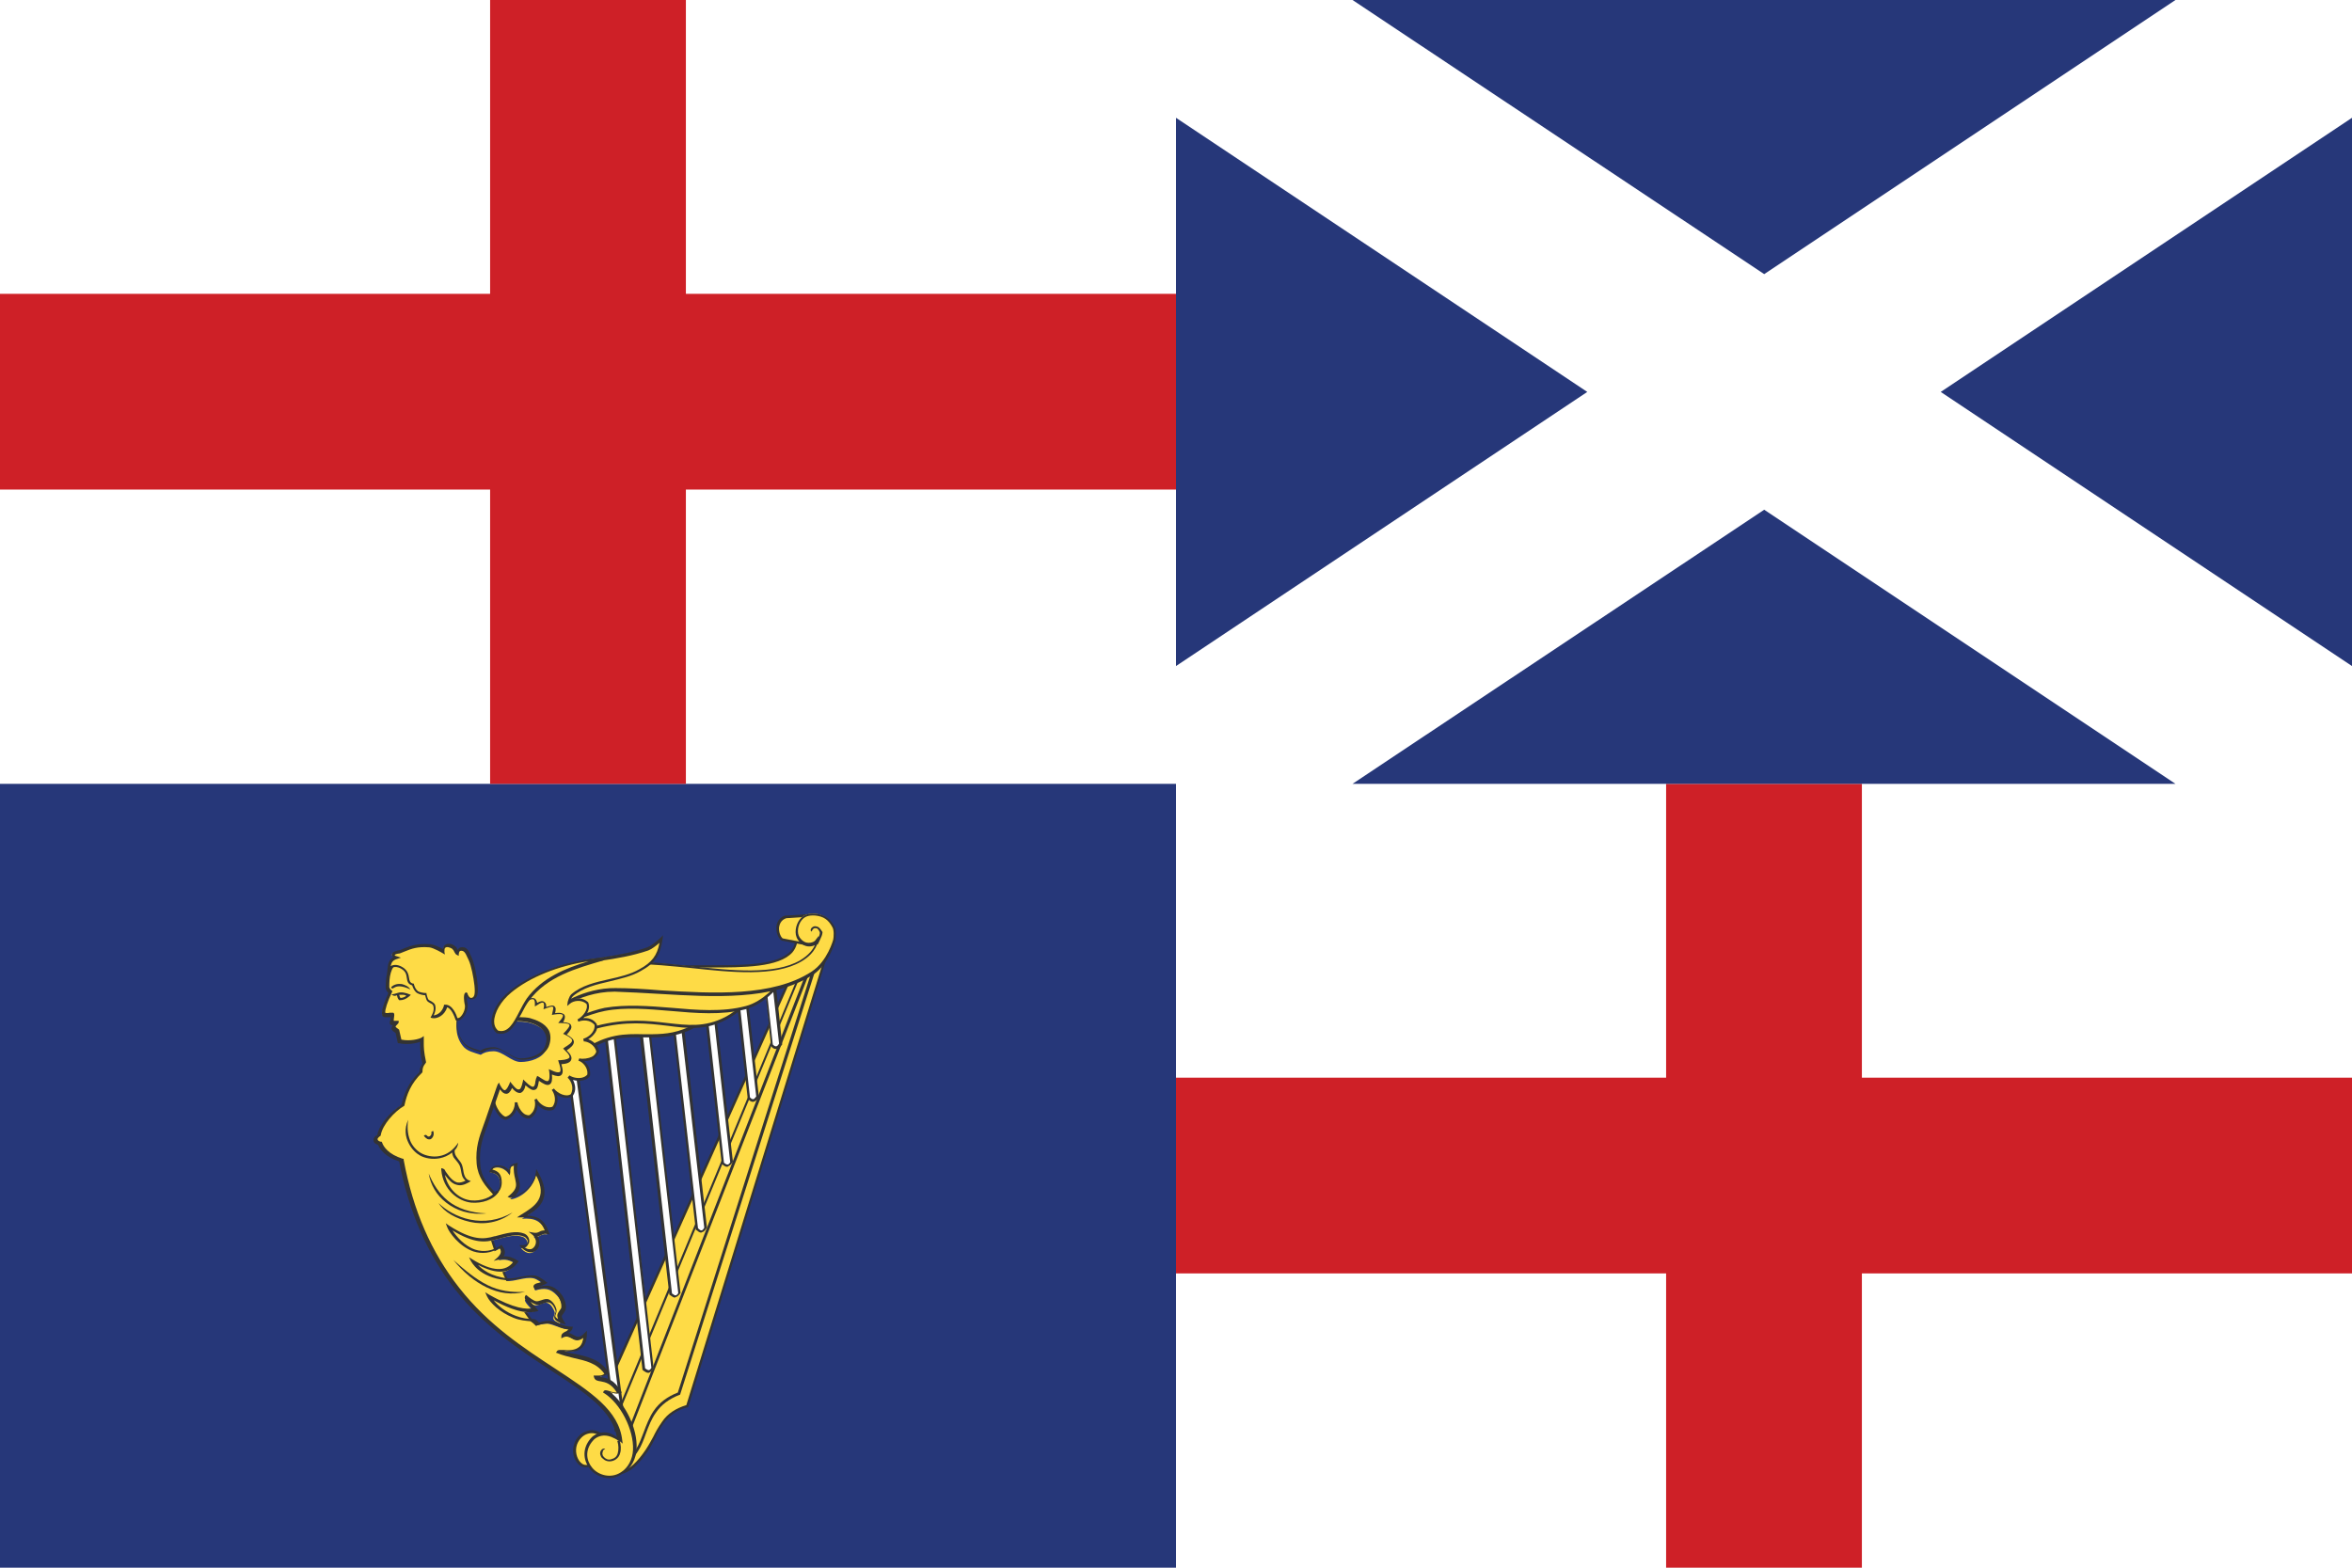<?xml version="1.0" encoding="utf-8"?>
<!-- Generator: Adobe Illustrator 25.0.1, SVG Export Plug-In . SVG Version: 6.00 Build 0)  -->
<svg version="1.1" id="Layer_1" xmlns="http://www.w3.org/2000/svg" xmlns:xlink="http://www.w3.org/1999/xlink" x="0px" y="0px"
	 viewBox="0 0 525 350" style="enable-background:new 0 0 525 350;" xml:space="preserve">
<style type="text/css">
	.st0{fill:#FFFFFF;}
	.st1{fill:#263779;}
	.st2{fill:#CE2027;}
	.st3{fill:#FEDB46;}
	.st4{fill:#333333;}
</style>
<g id="United">
	<rect class="st0" width="525" height="350"/>
	<rect y="175" class="st1" width="262.5" height="175"/>
	<rect x="262.5" y="240.6" class="st2" width="262.5" height="43.7"/>
	<rect x="371.9" y="175" class="st2" width="43.7" height="175"/>
	<rect y="65.6" class="st2" width="262.5" height="43.7"/>
	<rect x="109.4" class="st2" width="43.7" height="175"/>
	<g>
		<polygon class="st1" points="262.5,26.3 262.5,148.7 354.3,87.5 		"/>
		<polygon class="st1" points="485.6,0 301.9,0 393.8,61.2 		"/>
		<polygon class="st1" points="301.9,175 485.6,175 393.8,113.8 		"/>
		<polygon class="st1" points="525,148.7 525,26.3 433.2,87.5 		"/>
	</g>
	<g>
		<g>
			<path class="st3" d="M145.9,216.5c9.5-2.5,33.5,2.9,31.8-8.3l6.6,0.7C181.4,222.5,159.3,219.3,145.9,216.5z"/>
			<path class="st4" d="M165.5,219.3c-7.6,0-15.6-1.6-19.6-2.5l-1.2-0.2l1.2-0.3c3.1-0.8,7.6-0.8,12.4-0.8c7.6,0,15.4,0,18.2-3.2
				c0.9-1,1.2-2.3,1-4l-0.1-0.4l7.2,0.7l-0.1,0.3C182.8,217.1,174.3,219.3,165.5,219.3z M147.3,216.5c9.7,2,33.4,6.1,36.6-7.4
				l-5.9-0.6c0.2,1.6-0.2,3-1.1,4.1c-3,3.4-10.9,3.4-18.6,3.4C154.2,216,150.3,216,147.3,216.5z"/>
		</g>
		<g>
			<path class="st3" d="M180,210.7l-5.4-1c-1.2-0.7-1.8-4.3,0.8-5.1l6.5-0.4L180,210.7z"/>
			<path class="st4" d="M180.2,211.1l-5.7-1.1c-0.8-0.5-1.3-1.9-1.2-3.1c0.1-1.2,0.9-2.2,2-2.5l0.1,0l6.9-0.4L180.2,211.1z
				 M174.7,209.5l5.1,1l1.7-5.9l-6,0.4c-1.2,0.4-1.5,1.4-1.6,2C173.8,208,174.2,209.1,174.7,209.5z"/>
		</g>
		<g>
			<path class="st3" d="M138.4,328.9c1.7-0.3,3.6-1.7,5.9-5c1.7-2.4,1.7-3.5,3.6-6.3c1.1-1.6,2.8-3,5.4-3.6l31.9-103.5l-4.4,3.4
				L138.4,328.9z"/>
			<path class="st4" d="M138,329.3l0.2-0.5l42.4-115.1l5.2-4l-32.2,104.5l-0.2,0c-2.3,0.6-4,1.8-5.2,3.5c-1,1.4-1.5,2.4-1.9,3.3
				c-0.5,0.9-0.9,1.8-1.7,3c-2.2,3.2-4.1,4.8-6.1,5.1L138,329.3z M181.1,214.1l-42.2,114.4c1.6-0.5,3.3-2,5.2-4.8
				c0.8-1.2,1.2-2,1.7-2.9c0.5-1,1-2,2-3.4c1.2-1.8,3.1-3,5.4-3.7l31.6-102.4L181.1,214.1z"/>
		</g>
		<g>
			<path class="st3" d="M177.2,216.5l-40.6,90.5c1.3,2.2,1.7,5.4,1.8,9.2l2,10l1.7-2.6c1.6-2.5,2-5.8,4-8.5c1.1-1.6,2.7-3.1,5.4-4.1
				l31.4-98.6L177.2,216.5z"/>
			<path class="st4" d="M140.4,327l-2.2-10.8c-0.1-4.3-0.6-7.1-1.8-9l-0.1-0.1l0.1-0.1l40.6-90.6l0.1,0l6.4-4.5l-31.7,99.5l-0.1,0
				c-2.3,0.9-4.1,2.2-5.3,4c-1,1.4-1.6,3-2.2,4.6c-0.5,1.4-1,2.8-1.8,4L140.4,327z M138.8,316.2l1.9,9.3l1.3-2
				c0.7-1.1,1.2-2.5,1.7-3.8c0.6-1.6,1.2-3.2,2.2-4.7c1.3-1.9,3.1-3.2,5.4-4.1l31-97.6l-4.9,3.5L137,307
				C138.1,309,138.7,312,138.8,316.2z"/>
		</g>
		<g>
			<path class="st3" d="M139.8,321l42-108l-2.4,2.3l-41.9,101.1L139.8,321z"/>
			<path class="st4" d="M139.9,321.7l-2.7-5.3l0.1-0.1l42-101.1l3.4-3.2L139.9,321.7z M137.8,316.4l2,4l41.3-106.2l-1.5,1.4
				L137.8,316.4z"/>
		</g>
		<g>
			<path class="st0" d="M172.5,217.5l-2,0.2l1.7,15.6c1,1.2,1.7,0.2,2-0.2L172.5,217.5z M166.2,219.6l-1.9,0.2l2.9,25.2
				c0.8,0.9,1.4,0.6,2-0.2L166.2,219.6z M159,222l-1.9,0.2l4.3,37.5c0.6,0.5,1.2,1,2-0.2L159,222z M151.9,225.3l-1.9,0.2l5.6,48.8
				c0.5,0.3,1,1.3,2-0.2L151.9,225.3z M144.7,227.8l-1.9,0.2l6.9,60.9c0.6,0.3,1,1.1,2-0.2L144.7,227.8z M137.2,230.9l-1.9,0.2
				l8.5,74.6c0.6,0.5,1.2,1,2-0.2L137.2,230.9z M127.9,232.3l-1.9,0.2l11.5,86.7l2-0.2L127.9,232.3z"/>
			<path class="st4" d="M137.2,319.6l0-0.3l-11.5-87l2.5-0.3l0,0.3l11.6,87L137.2,319.6z M126.3,232.8l11.4,86.2l1.4-0.1l-11.5-86.2
				L126.3,232.8z M144.7,306.5c-0.4,0-0.8-0.3-1.1-0.5l-0.2-0.2l0-0.1l-8.5-74.9l2.5-0.3l0,0.3l8.5,74.7l-0.1,0.1
				c-0.3,0.5-0.7,0.8-1,0.9C144.9,306.5,144.8,306.5,144.7,306.5z M144,305.5L144,305.5c0.3,0.2,0.6,0.4,0.8,0.4
				c0.2,0,0.4-0.2,0.6-0.5l-8.5-74.2l-1.3,0.2L144,305.5z M150.7,289.7c-0.4,0-0.6-0.2-0.9-0.4c-0.1-0.1-0.2-0.1-0.3-0.2l-0.1-0.1
				l-7-61.3l2.5-0.3l7,61.3l-0.1,0.1c-0.4,0.5-0.7,0.8-1.1,0.8C150.8,289.7,150.8,289.7,150.7,289.7z M150,288.8
				c0.1,0,0.1,0.1,0.2,0.1c0.2,0.2,0.4,0.3,0.6,0.3c0.2,0,0.4-0.2,0.6-0.5l-6.9-60.5l-1.3,0.2L150,288.8z M156.6,275.2
				c-0.4,0-0.7-0.2-0.9-0.4c-0.1-0.1-0.2-0.1-0.3-0.2l-0.1-0.1l-5.6-49.3l2.5-0.3l5.6,49.2l-0.1,0.1c-0.4,0.6-0.7,0.9-1.1,0.9
				C156.6,275.2,156.6,275.2,156.6,275.2z M155.8,274.2c0.1,0.1,0.1,0.1,0.2,0.2c0.2,0.2,0.4,0.3,0.6,0.3c0.1,0,0.3-0.1,0.6-0.6
				l-5.6-48.5l-1.3,0.2L155.8,274.2z M162.3,260.5c-0.4,0-0.8-0.3-1.1-0.6l-0.1-0.1l-4.3-37.9l2.5-0.3l4.3,37.8l-0.1,0.1
				c-0.3,0.5-0.7,0.8-1,0.9C162.5,260.5,162.4,260.5,162.3,260.5z M161.6,259.6c0.3,0.2,0.5,0.4,0.8,0.4c0.2,0,0.4-0.2,0.6-0.5
				l-4.2-37.1l-1.3,0.2L161.6,259.6z M168.1,246c-0.4,0-0.8-0.2-1.1-0.7l-0.1-0.1l-2.9-25.6l2.5-0.3l2.9,25.6l-0.1,0.1
				C169,245.6,168.6,245.9,168.1,246C168.1,246,168.1,246,168.1,246z M167.4,245c0.3,0.3,0.5,0.4,0.7,0.4c0.2,0,0.4-0.2,0.7-0.6
				L166,220l-1.3,0.2L167.4,245z M173.2,234.2c-0.4,0-0.8-0.2-1.1-0.7l0-0.1l-1.7-15.9l2.5-0.3l1.7,16l-0.1,0.1
				C174.1,233.8,173.7,234.1,173.2,234.2C173.2,234.2,173.2,234.2,173.2,234.2z M172.5,233.2c0.2,0.2,0.4,0.4,0.7,0.4
				c0.2,0,0.4-0.1,0.7-0.6l-1.7-15.2l-1.4,0.1L172.5,233.2z"/>
		</g>
		<g>
			<path class="st3" d="M130.2,234.9c8.8-6.3,14.4-1.8,22.4-4.7c4.7-1.7,11.5-7.4,11.5-7.4l-13.3,2.3l-27,0.8L130.2,234.9z"/>
			<path class="st4" d="M130.1,235.3l-6.9-9.7l27.6-0.8l14.3-2.5l-0.8,0.7c-0.3,0.2-6.9,5.8-11.6,7.5c-3.3,1.2-6.2,1.1-9.1,1.1
				c-4.2-0.1-8.2-0.1-13.3,3.6L130.1,235.3z M124.3,226.1l5.9,8.3c5.2-3.6,9.4-3.6,13.4-3.5c2.8,0,5.7,0.1,8.9-1.1
				c3.6-1.3,8.6-5.1,10.5-6.7l-12.2,2.1L124.3,226.1z"/>
		</g>
		<g>
			<path class="st3" d="M125.1,231.8c0,0,4.8-1.7,8.2-2.5c13.4-3.4,19.8,2.7,28.6-1.9c4.4-2.3,8.8-7.6,8.8-7.6l-13.4,1.7l-27-0.4
				l-8.6,6.6L125.1,231.8z"/>
			<path class="st4" d="M125,232.1l-3.7-4.5l8.9-6.8l0.1,0l27,0.4l14.1-1.8l-0.5,0.6c-0.2,0.2-4.5,5.4-8.9,7.7
				c-4.6,2.4-8.5,1.9-13.1,1.3c-4.3-0.5-9.1-1.1-15.6,0.6c-3.3,0.8-8.1,2.5-8.1,2.5L125,232.1z M122.1,227.7l3.1,3.8
				c0.9-0.3,5.1-1.7,8-2.5c6.6-1.7,11.5-1.1,15.8-0.6c4.5,0.5,8.3,1,12.8-1.3c3.5-1.8,7-5.6,8.3-7l-12.7,1.6l-27-0.4L122.1,227.7z"
				/>
		</g>
		<g>
			<path class="st3" d="M122.6,299.6c-8-8.9-10.5-15.9-12.9-23.4c1.2-1,1.8-2.1,2-3.2l-16.2-3.1C96.7,278.5,106.2,294.8,122.6,299.6
				L122.6,299.6z"/>
			<path class="st4" d="M123.5,300.1l-1-0.3c-17-4.9-26.1-21.9-27.2-30l-0.1-0.4l16.8,3.3l-0.1,0.3c-0.3,1.3-0.9,2.3-2,3.2
				c2.4,7.8,4.9,14.4,12.8,23.1L123.5,300.1z M95.9,270.2c1.3,7.9,9.9,23.6,25.8,28.8c-7.4-8.5-9.9-15-12.3-22.7l-0.1-0.2l0.2-0.1
				c0.9-0.7,1.5-1.7,1.9-2.7L95.9,270.2z"/>
		</g>
		<g>
			<path class="st3" d="M125.2,228.8c0,0,6.4-2.8,9.8-3.4c10.1-1.8,21.5,2.2,31.5-0.3c4.8-1.2,8.6-6.7,8.6-6.7l-13.4,1.7l-29-2.3
				l-10.2,7.5L125.2,228.8z"/>
			<path class="st4" d="M125.2,229.1l-3-4l10.5-7.7l0.1,0l28.9,2.3l14-1.8l-0.4,0.5c-0.2,0.2-3.9,5.6-8.8,6.9
				c-5.4,1.4-11.2,0.9-16.8,0.4c-4.9-0.4-10-0.9-14.7,0c-3.3,0.6-9.6,3.4-9.7,3.4L125.2,229.1z M123,225.2l2.4,3.2
				c1.2-0.5,6.5-2.8,9.6-3.4c4.8-0.8,9.9-0.4,14.9,0c5.6,0.5,11.4,1,16.6-0.4c3.8-1,7-4.7,8-6.1l-12.8,1.6l0,0l-28.9-2.3L123,225.2z
				"/>
		</g>
		<g>
			<path class="st3" d="M182.4,210c0,0-0.3,2.5-3.6,4.4c-10.4,6-31.8-1.8-44.9,1.1c-11.5,2.6-11.5,10.8-11.5,10.8s6.5-5.6,14.9-5.5
				c13.9,0.2,32.6,3.7,44-3.8c3.6-2.4,4.9-7.3,4.9-7.3s0.3-2-0.2-2.9c-1-1.9-2.3-2.6-4-2.8c-1.3-0.1-2.5,0.1-3.4,1.2
				c-0.8,1.1-1.2,3-0.4,4.1C179.7,211.4,181.7,211,182.4,210L182.4,210z"/>
			<path class="st4" d="M122.1,227.1v-0.6c0-0.1,0.1-8.6,11.7-11.1c5.8-1.3,13.3-0.5,20.5,0.3c9.1,1,18.6,2,24.3-1.3
				c2-1.2,2.9-2.5,3.3-3.4c-0.4,0.2-0.8,0.3-1.3,0.3c-1,0-1.9-0.6-2.5-1.5c-0.9-1.3-0.5-3.3,0.4-4.5c1.1-1.4,2.5-1.4,3.6-1.3
				c2,0.2,3.2,1.1,4.2,2.9c0.5,0.9,0.2,2.8,0.2,3.1c-0.1,0.2-1.4,5.2-5,7.6c-8.9,5.8-22.3,5-34.2,4.3c-3.5-0.2-6.9-0.4-10-0.5
				c-0.1,0-0.1,0-0.2,0c-8.2,0-14.5,5.4-14.5,5.5L122.1,227.1z M141.2,215.2c-2.6,0-5,0.2-7.2,0.7c-9.4,2.1-10.9,8-11.2,9.9
				c1.7-1.3,7.5-5.3,14.6-5.2c3.1,0,6.5,0.2,10,0.5c11.8,0.7,25.1,1.5,33.8-4.2c3.5-2.3,4.8-7.1,4.8-7.2c0.1-0.5,0.2-2.1-0.2-2.7
				c-0.9-1.7-2-2.4-3.8-2.6c-1.5-0.1-2.4,0.2-3.1,1.1c-0.8,1-1.1,2.8-0.4,3.8c0.7,1,1.5,1.2,2,1.2c0.6,0,1.3-0.2,1.6-0.7l0.6-0.8
				l-0.1,1c0,0.1-0.3,2.7-3.8,4.7c-5.9,3.4-15.5,2.4-24.7,1.4C149.8,215.7,145.3,215.2,141.2,215.2z"/>
		</g>
		<g>
			<path class="st3" d="M110.2,245.1c-0.3,1.4,1.2,4.4,2.7,4.6c1.7-0.4,2.4-2.2,2.3-3.5c0.1,1.4,1.5,3.3,3,3.1
				c1.5-0.8,1.8-2.8,1.4-3.9c0.6,1.3,2.6,2.6,4,1.9c1.1-1.3,0.7-3.2-0.1-4.2c0.8,1.1,3,2.2,4.2,1.3c0.9-1.5,0.2-3.3-0.7-4.1
				c1.3,0.8,3.6,0.9,4.4-0.4c0.3-1.7-1.1-3.1-2.1-3.5c1.5,0.4,3.7-0.3,4.1-1.8c-0.3-1.7-2-2.6-3.1-2.6c1.5-0.3,3.1-2,2.7-3.5
				c-1.1-1.3-3-1.3-4-0.8c1.4-0.6,2.8-2.5,2.2-4c-1.3-1.2-3.2-0.8-4.1-0.1c0,0,0.2-1.2,0.7-1.7c4-3.5,10.6-3,15.2-5.6
				c3.1-1.7,4.3-3.4,4.7-6.9c0,0-1.9,1.8-3,2.2c-8.9,3.1-18.1,1.8-25.4,7.1c-2.2,1.7-5.5,6.3-5.5,6.3s7.1,0.8,9.3,3.3
				c1.4,1.6,2,4.1,1.4,6.1c-0.8,2.4-3.2,4-5.6,5c-2.7,1-8.6,0.2-8.6,0.2L110.2,245.1z"/>
			<path class="st4" d="M112.9,250L112.9,250c-0.7-0.1-1.4-0.6-1.9-1.4c-0.8-1.1-1.2-2.6-1.1-3.5l0.2-5.6l0.3,0
				c0.1,0,5.9,0.9,8.4-0.1c1.3-0.5,4.5-2,5.4-4.8c0.6-1.8,0-4.3-1.4-5.8c-2.1-2.4-9.1-3.2-9.2-3.2l-0.5-0.1l0.3-0.4
				c0.1-0.2,3.3-4.7,5.5-6.4c4.5-3.3,9.6-4.1,15.1-4.9c3.4-0.5,7-1.1,10.5-2.3c1.1-0.4,2.9-2.1,2.9-2.1l0.6-0.6l-0.1,0.8
				c-0.5,3.6-1.6,5.4-4.9,7.2c-2.1,1.2-4.5,1.7-6.9,2.3c-3,0.7-6,1.4-8.2,3.3c-0.2,0.2-0.4,0.5-0.5,0.8c1.1-0.5,2.7-0.5,3.8,0.5
				l0.1,0.1c0.5,1.2-0.1,2.5-1.1,3.5c1-0.1,2.2,0.2,2.9,1.2l0.1,0.1c0.2,0.6,0.1,1.3-0.3,1.9c-0.4,0.6-1,1.2-1.6,1.5
				c1,0.4,2.1,1.2,2.4,2.6l0,0.1l0,0.1c-0.1,0.6-0.6,1.1-1.2,1.5c-0.6,0.4-1.3,0.6-2.1,0.6c0.8,0.7,1.5,1.8,1.3,3.2l0,0.1
				c-0.3,0.5-0.9,0.9-1.6,1c-0.7,0.2-1.5,0.1-2.2-0.1c0.5,1,0.8,2.3,0,3.5l-0.1,0.1c-1,0.7-2.5,0.4-3.5-0.3c0.3,1,0.2,2.2-0.6,3.2
				l-0.1,0.1c-0.5,0.3-1.2,0.3-1.9,0.1c-0.6-0.2-1.2-0.6-1.7-1.1c0,1.2-0.6,2.4-1.7,3l-0.1,0c-0.6,0.1-1.2-0.1-1.8-0.6
				c-0.4-0.4-0.8-0.9-1.1-1.4C115,248.6,114.2,249.6,112.9,250L112.9,250z M110.7,240.1l-0.2,5c-0.2,0.8,0.3,2.1,1,3.1
				c0.5,0.6,1,1.1,1.4,1.1c1.5-0.4,2.1-2.2,2-3.2l0.6,0c0.1,0.8,0.6,1.8,1.3,2.4c0.3,0.3,0.8,0.5,1.3,0.5c1.4-0.8,1.5-2.6,1.2-3.5
				l0.5-0.2c0.4,0.8,1.2,1.5,2.1,1.8c0.4,0.1,0.9,0.2,1.4,0c1-1.2,0.5-2.9-0.1-3.7c0,0,0,0,0-0.1l0.5-0.3c0,0,0,0,0,0.1
				c0.8,1,2.6,1.9,3.7,1.2c0.8-1.4,0.1-3-0.7-3.7l0.4-0.5c0.8,0.5,1.9,0.7,2.8,0.5c0.4-0.1,0.9-0.3,1.2-0.7c0.2-1.5-1-2.8-2-3.1
				l0.2-0.5c0.9,0.2,2.1,0,2.9-0.4c0.3-0.2,0.7-0.5,0.9-1.1c-0.3-1.5-1.9-2.3-2.8-2.3l-0.1-0.6c0.8-0.2,1.8-0.9,2.2-1.7
				c0.2-0.3,0.4-0.9,0.3-1.4c-1-1.2-2.7-1.1-3.6-0.7c0,0,0,0,0,0l-0.2-0.5c0,0,0,0,0,0c1.2-0.6,2.5-2.3,2-3.5c-1.2-1-2.9-0.7-3.7,0
				l-0.6,0.5l0.1-0.8c0-0.1,0.3-1.3,0.8-1.8c2.3-2,5.4-2.7,8.5-3.4c2.3-0.5,4.8-1.1,6.7-2.2c2.8-1.5,4-3.1,4.5-5.9
				c-0.7,0.6-1.7,1.4-2.5,1.7c-3.5,1.2-7.1,1.8-10.6,2.3c-5.4,0.8-10.4,1.6-14.8,4.8c-1.8,1.3-4.3,4.7-5.1,5.9
				c1.7,0.2,7.1,1.2,9,3.3c1.5,1.7,2.1,4.4,1.5,6.4c-0.9,3-4.3,4.6-5.7,5.1C116.7,240.8,112,240.3,110.7,240.1z"/>
		</g>
		<g>
			<path class="st3" d="M134.1,320.3c-2.4-1.7-4.9,0.1-5.6,2.1c-0.8,2.3,0.6,5.7,3.1,4.8"/>
			<path class="st4" d="M130.8,327.6c-0.6,0-1.2-0.2-1.7-0.7c-1.1-1.1-1.5-3-0.9-4.6c0.4-1.3,1.5-2.4,2.8-2.8c0.8-0.3,2-0.4,3.3,0.6
				l-0.3,0.5c-0.9-0.6-1.8-0.8-2.8-0.5c-1.1,0.3-2,1.3-2.4,2.4c-0.5,1.4-0.1,3.1,0.8,4c0.4,0.4,1,0.8,2,0.4l0.2,0.5
				C131.4,327.5,131.1,327.6,130.8,327.6z"/>
		</g>
		<path class="st3" d="M95.5,212.6c-2.3-0.2-4.9,0.3-7.1,1.9c-1.9,1.7-2.1,3.7-2.1,6.2c0.1,0.3,0.3,0.6,0.6,1
			c-0.9,1.8-1.7,4-1.5,4.9c0.2,0.4,1.2,0.2,1.9,0.2c0.2,0.2,0,1-0.1,1.6c0,0.4,1.1,0.2,1.1,0.2c0,0.2-0.7,0.6-0.7,0.9
			c0,0.4,0.9,0.8,0.9,0.8l0.5,2.2c1.9,0.5,4.3,0,5-0.5c0.1,1.5-0.2,2,0.6,5.3c-0.4,0.5-0.7,0.9-0.8,2.1c-2.5,2.3-3.4,4.8-4,7.3
			c-2.4,1.4-5,4.3-5.4,6.7c-1.2,0.7-0.9,1.6,0.2,1.9c0.5,1.4,1.9,2.9,4.7,3.7c2.4,12.7,7,21.8,12.4,28.7
			c14.3,18,35.1,21.7,36.3,33.9c-2.6-2.4-5-1.4-6-0.2c-1.9,2.1-1.5,4.7-0.1,6.4c1.5,1.8,4.4,2.6,6.8,1.1c1.7-1.1,2.7-3.1,2.8-5.2
			c0.2-4.6-2.8-10.6-6.6-12.9c0.3-0.5,1.9,0.7,3.2,0.2c-2.3-4-4.9-2.3-5.3-3.6c0.9,0,1.5,0.1,2.4-0.6c-2.7-3.9-7.2-3.4-10.8-4.9
			c0.5-0.8,5.8,1.6,5.9-3.8c-2.3,2.5-2.8-0.7-4.9,0.4c0-0.8,1.5-0.7,1.7-1.7c-1.6,0-3.1-0.9-4.4-1.2c-1-0.3-3.1,0.4-3.1,0.4
			s-0.7-0.8-1.1-0.9c-1.4-0.1-2.7-0.2-4-0.7c-2.8-1.1-5-3.1-5.8-4.6c6.8,3.9,9.5,3.2,10.4,3c-0.7-0.8-2.2-2.2-1.9-2.7
			c0,0,1.3,1.1,2.1,1.3c1,0.2,2-0.8,2.9-0.5c0.8,0.3,1.3,1.2,1.6,2c0.2,0.6-0.5,1.2-0.2,1.7c0.3,0.5,1.5,0.9,1.5,0.9
			s-0.6-0.8-0.5-1.3c0-0.7,0.9-1.1,0.9-1.8c0.1-1.2-0.4-2.4-1.2-3.2c-1.5-1.6-2.8-1.7-4.8-1.1c-0.9-0.9,1.1-0.9,1.8-1.4
			c0,0-1.3-1.1-2.2-1.3c-1.9-0.4-4.3,0.8-6.2,0.6c-6-0.6-7.6-4.1-7.6-4.1c4.2,2.5,7.7,3.2,9.7,0.2c-1.1-0.7-2.2-1.1-3.7-0.7
			c1.2-1.1,0.8-1.9,0.3-2.7c-6,3.9-11-2.7-11.6-4.4c5.4,3.4,7.9,3.2,10.4,2.5c2.7-0.7,4.7-1.3,6.4-0.6c1.1,0.5,1.7,2.5-0.5,2.5
			c1.4,1.5,2.6,1.2,3.2,0.4c0.6-0.8,0.6-2.1-0.4-3c1.5,0.3,1.5-0.8,3-0.5c-1.1-3.1-2.8-3.7-5.6-3.5c3.4-2.1,6.4-4.2,3.1-9.9
			c-0.8,4.3-5.2,5.8-5.7,5.5c3.2-2.6,0.6-3.6,1.1-7.5c-1.6,0.2-1.3,1.2-1.4,1.9c-1.2-1.7-3.6-2-4.2-0.4c1.6,0.3,2.2,1,2.3,2.7
			c0,1.1-0.5,1.9-1.3,2.5c-1.7-1.9-3.4-3.7-3.6-6.7c-0.3-4.2,0.9-6.7,2-9.8l2.4-6.9c0.1-0.3,0.2-0.6,0.3-0.9c0.1,0,0.1,0,0.2,0
			c0.8,1.8,1.7,2,2.6-0.2c1.8,2.4,2.6,1.6,2.9-0.5c3,2.9,2.5,0.2,3-0.9c1.6,1.1,3.2,2.2,2.7-1.4c2.2,1.1,3.1,0.7,2.1-2.1
			c2.9-0.1,3-1.2,1.1-2.8c1.6-1,3.1-1.9,0-3.4c1.5-1.6,2.1-2.5-0.9-2.6c1.7-2.1,0.2-2.2-1.6-1.9c0.8-2.6-0.8-1.6-1.9-1.3
			c0.2-1.3-0.3-1.9-2-0.8c0.1-1.6-1.2-1.6-2.3-0.5c-0.5-0.1-0.5-0.1-0.8-0.1s-0.5,0-0.5,0l-3.1,4c0,0,3.4-0.2,5,0.2
			c2.9,0.7,5.3,2.6,3.9,6c-0.8,2-3.6,2.8-5.7,2.8c-2,0-4-2.4-6-2.4c-1.3,0-2.2,0.3-2.9,0.8c-1.5-0.5-3.1-0.8-4-2
			c-2-2.5-1.3-5.6-1.3-5.6c1.4-5,1.2-10.3-1-12.7C99.8,213.7,97.8,212.8,95.5,212.6z"/>
		<path class="st4" d="M89.7,219.7c-0.8-0.1-1.7,0-2.4,0.7c0.5,1.1,0.5-1.3,4.3,0.5C91.2,220.2,90.4,219.9,89.7,219.7z M88.7,221.7
			c-0.9,0.3-1.3,0.3-1.3,0.3c0.2,0.2,0.6,0.5,1.2,0.2c0.1,0.3,0.1,0.7,0.5,1.1l0.1,0l0.1,0c0.6,0,1.3-0.2,2.1-0.9l0.3-0.3
			C90.5,221.6,89.6,221.4,88.7,221.7L88.7,221.7z M90,222.1c0.3,0,0.5,0.1,0.7,0.2c-0.3,0.3-0.9,0.5-1.3,0.5
			c-0.2-0.2-0.2-0.5-0.3-0.7C89.4,222.1,89.7,222.1,90,222.1L90,222.1z M98.1,258.1c-1.5,0.3-3.1-0.1-4-0.6
			c-0.8-0.4-1.8-1.3-2.4-2.5c-0.6-1.3-0.9-2.9-0.6-5c-0.9,2.1-0.6,3.8,0.1,5.2c0.7,1.4,1.7,2.3,2.6,2.8c1.1,0.6,2.7,0.9,4.3,0.6
			c1-0.2,2-0.6,2.8-1.3c0.1,0.6,0.3,1.1,0.6,1.4c0.4,0.5,0.8,0.9,1.1,1.5c0.3,0.7,0.3,1.4,0.5,2.1c0.1,0.5,0.4,0.9,0.8,1.3
			c-0.6,0.3-1.2,0.5-1.8,0.4c-0.8-0.2-1.6-0.9-2.6-2.4c-0.1-0.1-0.1-0.2-0.2-0.4c-0.1-0.1-0.2-0.2-0.4-0.3l-0.4-0.1l0,0.4
			c0.4,4.5,3.8,7,6.7,7.3c2.3,0.2,5-0.6,6.1-2.4l-0.5-0.3c-1,1.6-3.5,2.4-5.6,2.2c-2.4-0.2-5.1-2.2-5.9-5.7c0.9,1.2,1.7,2,2.6,2.2
			c0.9,0.3,1.8,0,2.7-0.5l0.5-0.3l-0.5-0.2c-0.6-0.3-0.8-0.7-1-1.3s-0.2-1.4-0.5-2.2c-0.3-0.7-0.8-1.1-1.1-1.6
			c-0.3-0.4-0.6-0.9-0.5-1.6c0.4-0.4,0.7-0.9,0.8-1.7C101.1,256.9,99.7,257.8,98.1,258.1z M96.7,252.5l-0.3,0.1
			c-0.3,0.1,0.2,0.6-0.5,1.1c-0.1,0-0.3,0.1-0.4,0c-0.2-0.1-0.3-0.4-0.6-0.3l-0.3,0.1c0.2,0.4,0.5,0.6,0.8,0.8
			c0.3,0.1,0.6,0.1,0.8,0C96.6,254,97,253.4,96.7,252.5L96.7,252.5z M95.7,262c0.4,2.5,1.7,4.8,3.9,6.5c2.2,1.7,5.1,2.8,9,2.4
			c-3.7-0.1-6.6-1.2-8.6-2.8S96.6,264.2,95.7,262z M97.9,268.6c1.2,2,3.9,3.5,7,4.2s6.6,0.2,9.5-2.1c-3.1,1.8-6.4,2.2-9.4,1.6
			S99.4,270.1,97.9,268.6z M101.2,281.3c2.2,2.7,4.7,4.8,7.4,6.1c2.7,1.3,5.6,1.8,8.6,1c-3,0.2-5.8-0.2-8.4-1.5
			C106.2,285.6,103.8,283.6,101.2,281.3z M134.1,323.9c-0.1,0.2-0.2,0.6-0.1,0.9c0.1,0.3,0.2,0.6,0.5,0.8c0.5,0.5,1.2,0.8,2.1,0.6
			c0.9-0.2,1.6-0.9,1.8-1.7c0.3-0.9,0.2-1.9-0.1-3l0,0l-0.5,0.2c0.3,1,0.3,1.9,0.1,2.7s-0.7,1.2-1.5,1.4c-0.7,0.2-1.2-0.1-1.6-0.5
			c-0.2-0.2-0.3-0.4-0.3-0.6c-0.1-0.2,0-0.3,0-0.4c0.1-0.6,0.2-0.6,0.6-0.8C134.8,323.3,134.4,323.4,134.1,323.9L134.1,323.9z"/>
		<path class="st4" d="M136,330c-1.7,0-3.3-0.8-4.3-2c-1.3-1.6-2-4.3,0.1-6.8c0.3-0.4,1.3-1.3,2.8-1.4c1-0.1,2.1,0.3,3.1,1.1
			c-1-6-7-9.9-14.5-14.8c-7-4.6-15-9.8-21.6-18.2c-6.2-7.9-10.3-17.2-12.5-28.6c-3.1-1-4.3-2.7-4.7-3.7c-0.6-0.2-1-0.5-1-0.9
			c-0.1-0.5,0.2-1,0.8-1.3c0.5-2.5,3.1-5.3,5.4-6.7c0.6-2.3,1.4-4.9,4-7.3c0.1-1,0.4-1.5,0.7-1.9l0,0c-0.5-2.3-0.5-3.3-0.5-4.2
			c0-0.2,0-0.4,0-0.7c-1.1,0.4-3.1,0.7-4.8,0.3l-0.2,0l-0.5-2.3c-0.3-0.2-0.9-0.5-0.9-1c0-0.2,0.1-0.5,0.3-0.7
			c-0.2,0-0.5-0.1-0.6-0.2c-0.1-0.1-0.1-0.2-0.1-0.4c0-0.1,0-0.3,0.1-0.4c0-0.2,0.1-0.6,0.1-0.8c-0.1,0-0.3,0-0.4,0
			c-0.6,0-1.3,0.1-1.5-0.4l0-0.1c-0.3-1.1,0.9-3.8,1.4-4.9c-0.3-0.3-0.5-0.6-0.6-1l0-0.1c0-2.4,0.2-4.6,2.2-6.4
			c2.1-1.5,4.7-2.2,7.3-1.9c2.3,0.2,4.4,1,5.5,2.2c2.2,2.3,2.6,7.5,1.1,12.9c0,0-0.6,3,1.3,5.3c0.7,0.9,1.9,1.3,3.2,1.7
			c0.2,0.1,0.4,0.1,0.5,0.2c0.9-0.6,1.9-0.8,3-0.8c1,0,2.1,0.7,3.1,1.3c1,0.6,2,1.2,2.9,1.2c2.1,0,4.7-0.8,5.4-2.6
			c0.5-1.2,0.5-2.2,0-3.1c-0.6-1.1-1.9-2-3.8-2.4c-1.6-0.4-4.9-0.2-4.9-0.2l-0.6,0l3.6-4.6l0.1,0c0,0,0.2,0,0.5,0
			c0.2,0,0.3,0,0.4,0.1c0.1,0,0.1,0,0.3,0.1c0.7-0.7,1.5-0.9,2.1-0.7c0.2,0.1,0.5,0.4,0.6,1c0.7-0.4,1.2-0.5,1.6-0.2
			c0.3,0.2,0.5,0.6,0.4,1.1c0,0,0.1,0,0.1,0c0.7-0.2,1.4-0.5,1.8-0.1c0.3,0.3,0.3,0.7,0.1,1.5c1.1-0.2,1.8,0,2.1,0.4
			c0.2,0.4,0.1,0.9-0.3,1.6c1.1,0.1,1.7,0.3,1.8,0.8c0.2,0.6-0.3,1.2-1,2c1,0.5,1.6,1.1,1.6,1.6c0,0.7-0.7,1.3-1.6,1.9
			c0.9,0.9,1.2,1.5,1,2.1c-0.2,0.6-0.9,0.9-2.2,1c0.4,1.3,0.4,2,0,2.4c-0.4,0.4-1.1,0.3-2.1-0.1c0.1,1.2,0,1.9-0.5,2.2
			c-0.6,0.4-1.5-0.2-2.4-0.8c0,0.2-0.1,0.3-0.1,0.5c-0.1,0.7-0.3,1.4-0.8,1.5c-0.5,0.2-1.1-0.1-2.1-1c-0.2,1-0.6,1.5-1.1,1.7
			c-0.5,0.1-1.2-0.2-1.9-1.1c-0.4,0.9-0.8,1.3-1.3,1.3c-0.5,0-0.9-0.3-1.4-1c0,0.1,0,0.1-0.1,0.2l0,0.1l-2.4,6.9
			c-0.2,0.5-0.3,1-0.5,1.4c-0.9,2.4-1.7,4.7-1.4,8.2c0.2,2.8,1.7,4.5,3.4,6.3c0.7-0.5,1-1.2,1-2.1c0-1.5-0.6-2.2-2-2.4l-0.4-0.1
			l0.1-0.3c0.3-0.7,0.9-1.2,1.7-1.2c0.9-0.1,1.9,0.3,2.6,1c0.1-0.6,0.3-1.3,1.6-1.5l0.4-0.1l-0.1,0.4c-0.2,1.4,0,2.4,0.3,3.3
			c0.3,1.3,0.5,2.3-0.8,3.7c0.4-0.1,1-0.4,1.6-0.8c1.1-0.7,2.6-2.1,3-4.4l0.1-0.8l0.4,0.7c3.2,5.6,0.5,7.9-2.4,9.7
			c2.3,0.1,3.9,0.9,4.8,3.7l0.2,0.5l-0.5-0.1c-0.7-0.1-1,0-1.3,0.2c-0.3,0.1-0.5,0.3-0.9,0.3c0.6,0.9,0.5,2.1,0,2.8
			c-0.4,0.5-0.9,0.8-1.4,0.8c-0.5,0-1.3-0.1-2.2-1.1l-0.5-0.5l0.7,0c0.4,0,1.1-0.1,1.2-0.6c0.1-0.5-0.3-1.1-0.8-1.3
			c-1.6-0.7-3.6-0.1-6.1,0.6l-0.1,0c-2.4,0.7-4.9,1-9.8-2c0.9,1.4,2.7,3.5,5.1,4.3c1.9,0.6,3.8,0.3,5.6-0.9l0.2-0.2l0.2,0.2
			c0.5,0.7,0.9,1.5,0.3,2.4c1.3-0.1,2.3,0.4,3.1,0.9l0.3,0.2l-0.2,0.2c-1.8,2.6-4.7,2.8-8.9,0.6c0.9,1,2.9,2.6,6.6,3
			c0.9,0.1,1.9-0.1,2.8-0.3c1.1-0.2,2.3-0.5,3.4-0.3c1,0.2,2.3,1.3,2.4,1.4l0.3,0.2l-0.3,0.2c-0.3,0.2-0.7,0.3-1.1,0.5
			c-0.3,0.1-0.7,0.2-0.8,0.3c0,0,0,0,0,0c2-0.6,3.4-0.6,5,1.2c0.9,1,1.4,2.3,1.3,3.5c0,0.4-0.3,0.8-0.5,1.1
			c-0.2,0.3-0.4,0.5-0.4,0.7c0,0.3,0.3,0.8,0.5,1.1l0.4,0.7l-0.8-0.2c-0.2-0.1-1.4-0.4-1.7-1.1c-0.2-0.4,0-0.8,0.1-1.1
			c0.1-0.2,0.2-0.5,0.1-0.7c-0.2-0.6-0.6-1.5-1.4-1.8c-0.4-0.1-0.8,0-1.3,0.2c-0.5,0.2-1,0.4-1.5,0.3c-0.4-0.1-1-0.4-1.4-0.7
			c0.3,0.4,0.8,0.9,1,1.1c0.2,0.2,0.4,0.4,0.5,0.6l0.3,0.4l-0.5,0.1c-0.9,0.2-3.5,0.8-9.5-2.5c1,1.3,2.8,2.7,5,3.5
			c1.3,0.5,2.7,0.7,3.9,0.7c0.5,0,1,0.5,1.2,0.8c0.5-0.2,2.2-0.6,3.1-0.3c0.5,0.1,0.9,0.3,1.4,0.5c0.9,0.4,1.9,0.7,2.8,0.7l0.3,0
			l-0.1,0.3c-0.1,0.6-0.6,0.9-1,1.1c0.5,0,0.9,0.3,1.3,0.5c0.7,0.4,1.3,0.7,2.4-0.5l0.5-0.5l0,0.7c0,1.4-0.4,2.5-1.1,3.1
			c-1.1,1-2.6,0.9-3.8,0.8c0,0-0.1,0-0.1,0c0.8,0.3,1.7,0.5,2.5,0.6c2.7,0.6,5.4,1.2,7.3,4l0.1,0.2l-0.2,0.2
			c-0.7,0.5-1.2,0.6-1.8,0.7c0.1,0,0.3,0.1,0.5,0.1c1.1,0.2,2.7,0.5,4.2,3.1l0.2,0.3l-0.3,0.1c-0.8,0.3-1.6,0-2.3-0.2
			c3.5,2.7,6.1,8.2,5.9,12.6c-0.1,2.3-1.2,4.4-3,5.5C138,329.7,137,330,136,330z M134.9,320.5c-0.1,0-0.1,0-0.2,0
			c-1.3,0.1-2.1,0.8-2.4,1.2c-1.9,2.2-1.3,4.6-0.1,6c1.3,1.6,4.1,2.5,6.4,1c1.6-1,2.6-2.9,2.7-5c0.2-4.5-2.8-10.4-6.5-12.7l-0.2-0.1
			l0.1-0.2c0.2-0.5,0.8-0.3,1.4-0.1c0.5,0.2,1,0.3,1.6,0.3c-1.3-2.1-2.6-2.3-3.6-2.5c-0.7-0.1-1.3-0.2-1.5-0.9l-0.1-0.4l0.5,0
			c0.7,0,1.3,0.1,1.9-0.4c-1.7-2.4-4.2-2.9-6.8-3.5c-1.2-0.3-2.5-0.6-3.7-1.1l-0.3-0.1l0.2-0.3c0.2-0.4,0.8-0.3,1.6-0.3
			c1,0.1,2.5,0.1,3.4-0.7c0.5-0.4,0.8-1.1,0.9-2c-1.2,0.9-1.9,0.5-2.6,0.1c-0.6-0.3-1.1-0.6-1.9-0.2l-0.4,0.2l0-0.5
			c0-0.5,0.5-0.8,0.9-1c0.3-0.1,0.5-0.3,0.7-0.5c-0.9-0.1-1.8-0.4-2.6-0.8c-0.5-0.2-0.9-0.4-1.4-0.5c-0.8-0.2-2.4,0.2-3,0.4
			l-0.2,0.1l-0.1-0.2c-0.2-0.3-0.7-0.7-0.9-0.8c-1.2-0.1-2.7-0.2-4.1-0.8c-3-1.2-5.2-3.3-5.9-4.8l-0.4-0.9l0.8,0.5
			c5.8,3.3,8.5,3.3,9.7,3.1c-0.1-0.1-0.1-0.1-0.2-0.2c-0.9-1-1.7-1.9-1.4-2.5l0.2-0.3l0.3,0.2c0.3,0.3,1.4,1.1,1.9,1.2
			c0.4,0.1,0.8-0.1,1.2-0.2c0.6-0.2,1.1-0.4,1.7-0.2c0.9,0.4,1.5,1.4,1.7,2.2c0.1,0.4,0,0.7-0.1,1c-0.1,0.3-0.2,0.5-0.1,0.7
			c0.1,0.2,0.3,0.3,0.6,0.5c-0.1-0.3-0.2-0.5-0.2-0.8c0-0.4,0.3-0.8,0.5-1.1c0.2-0.3,0.4-0.5,0.4-0.7c0.1-1-0.4-2.2-1.1-3
			c-1.5-1.6-2.6-1.6-4.5-1l-0.2,0l-0.1-0.1c-0.1-0.1-0.4-0.4-0.3-0.7c0.1-0.4,0.6-0.6,1.2-0.7c0.2-0.1,0.4-0.1,0.6-0.2
			c-0.4-0.3-1.2-0.9-1.8-1c-1-0.2-2.1,0-3.2,0.3c-1,0.2-2.1,0.4-3,0.3c-6.1-0.6-7.7-4.2-7.8-4.3l-0.4-0.8l0.8,0.5
			c4.4,2.7,7.4,2.8,9.1,0.5c-1.1-0.6-2.1-0.8-3.2-0.5l-1.2,0.3l0.9-0.8c0.9-0.9,0.8-1.5,0.4-2.1c-1.9,1.2-3.9,1.4-5.8,0.8
			c-3.2-1.1-5.5-4.3-5.9-5.5l-0.3-0.8l0.7,0.5c5.3,3.4,7.8,3.1,10.2,2.4l0.1,0c2.6-0.7,4.7-1.3,6.5-0.6c0.8,0.3,1.3,1.2,1.1,2
			c-0.1,0.3-0.3,0.8-1.1,1c0.5,0.4,0.9,0.5,1.3,0.5c0.4,0,0.7-0.2,1-0.6c0.5-0.7,0.5-1.8-0.4-2.6l-0.9-0.7l1.1,0.2
			c0.6,0.1,0.9,0,1.3-0.2c0.3-0.2,0.7-0.3,1.2-0.3c-1-2.6-2.6-3-5.1-2.9l-1.1,0l0.9-0.6c3.1-1.9,6-3.7,3.4-8.8
			c-0.7,2.4-2.5,3.7-3.5,4.3c-1,0.5-2,0.8-2.4,0.7l-0.5-0.2l0.4-0.3c1.8-1.5,1.6-2.3,1.3-3.7c-0.2-0.8-0.4-1.8-0.3-3.1
			c-0.7,0.2-0.7,0.6-0.8,1.1c0,0.2,0,0.3,0,0.5l-0.1,0.7l-0.4-0.6c-0.6-0.9-1.6-1.4-2.5-1.3c-0.4,0-0.8,0.2-1,0.6
			c1.5,0.4,2.1,1.2,2.1,2.9c0,1.2-0.5,2.1-1.5,2.8l-0.2,0.1l-0.2-0.2c-1.8-2-3.4-3.8-3.7-6.9c-0.3-3.6,0.6-6,1.5-8.5
			c0.2-0.5,0.3-0.9,0.5-1.4l2.4-7c0.1-0.3,0.2-0.5,0.3-0.8l0.3-0.4l0.2,0.5c0.6,1.1,0.9,1.2,1.1,1.2c0.1,0,0.5-0.2,1-1.4l0.2-0.5
			l0.3,0.4c1,1.3,1.4,1.4,1.7,1.3c0.2,0,0.5-0.3,0.8-1.7l0.1-0.5l0.4,0.4c1.2,1.2,1.7,1.3,1.9,1.2c0.2-0.1,0.4-0.6,0.4-1.1
			c0.1-0.3,0.1-0.7,0.3-1l0.1-0.3l0.4,0.2c0.8,0.5,1.7,1.2,2.1,0.9c0.1-0.1,0.4-0.4,0.2-2.1l-0.1-0.5l0.5,0.2c1.4,0.7,1.8,0.5,2,0.4
			c0.1-0.1,0.3-0.5-0.3-2.2l-0.1-0.4l0.4,0c1.6-0.1,2-0.4,2.1-0.6c0.1-0.2,0-0.7-1.1-1.7l-0.3-0.3l0.4-0.3c0.8-0.5,1.6-1,1.6-1.5
			c0-0.3-0.3-0.7-1.6-1.3l-0.4-0.2l0.3-0.3c0.4-0.4,1.3-1.4,1.1-1.7c0-0.1-0.3-0.4-1.9-0.4l-0.6,0l0.4-0.5c0.8-0.9,0.7-1.3,0.6-1.3
			c-0.1-0.2-0.7-0.3-1.9-0.1l-0.5,0.1l0.1-0.5c0.3-1.1,0.2-1.3,0.1-1.3c-0.2-0.2-0.8,0.1-1.2,0.2c-0.2,0.1-0.4,0.1-0.5,0.2l-0.4,0.1
			l0.1-0.4c0.1-0.5,0-0.9-0.1-1c-0.1-0.1-0.4-0.2-1.4,0.5l-0.5,0.3l0-0.6c0-0.3,0-0.8-0.3-1c-0.3-0.1-0.9,0-1.5,0.7l-0.1,0.1l-0.1,0
			c-0.2,0-0.3-0.1-0.4-0.1c-0.1,0-0.1,0-0.3-0.1c-0.1,0-0.2,0-0.3,0l-2.6,3.4c1.1,0,3.3-0.1,4.5,0.2c1.4,0.4,3.3,1.1,4.2,2.7
			c0.5,1,0.5,2.3,0,3.6c-0.8,2-3.6,3-5.9,3c0,0,0,0,0,0c-1.1,0-2.1-0.6-3.2-1.3c-0.9-0.6-1.9-1.1-2.8-1.2c-1,0-2,0.2-2.8,0.8
			l-0.1,0.1l-0.1,0c-0.2-0.1-0.4-0.1-0.7-0.2c-1.3-0.4-2.7-0.8-3.5-1.9c-2-2.6-1.4-5.7-1.4-5.8c1.5-5.3,1.1-10.2-1-12.4
			c-1-1.1-3-1.9-5.2-2c-2.5-0.2-5,0.4-6.9,1.8c-1.8,1.7-2,3.6-2,5.9c0.1,0.3,0.3,0.6,0.6,0.8l0.1,0.1l-0.1,0.2c-1,2.1-1.6,4-1.5,4.6
			c0.1,0.1,0.7,0.1,1,0c0.2,0,0.5,0,0.7,0l0.1,0l0.1,0.1c0.2,0.2,0.1,0.7,0,1.4c0,0.1,0,0.2,0,0.3c0.2,0,0.5,0,0.8,0l0.3,0l0,0.3
			c0,0.2-0.2,0.4-0.4,0.6c-0.1,0.1-0.3,0.3-0.3,0.4c0,0.1,0.4,0.4,0.7,0.6l0.1,0.1l0.5,2.2c1.9,0.4,4-0.1,4.6-0.5l0.4-0.3l0,0.5
			c0,0.4,0,0.8,0,1.1c0,0.9,0,1.8,0.5,4.2l0,0.1l-0.2,0.3c-0.3,0.4-0.6,0.8-0.6,1.8l0,0.1l-0.1,0.1c-2.5,2.4-3.4,4.9-3.9,7.2l0,0.1
			l-0.1,0.1c-2.2,1.3-4.8,4.2-5.2,6.5l0,0.1l-0.1,0.1c-0.4,0.3-0.7,0.6-0.6,0.8c0,0.2,0.3,0.4,0.7,0.5l0.2,0l0.1,0.2
			c0.3,0.9,1.4,2.6,4.6,3.6l0.2,0l0,0.2c2.1,11.4,6.2,20.7,12.4,28.6c6.6,8.4,14.5,13.5,21.5,18.1c7.9,5.2,14.2,9.3,14.9,16l0.1,0.7
			l-0.6-0.5C136.9,320.9,135.9,320.5,134.9,320.5z M88.1,228.5L88.1,228.5L88.1,228.5z"/>
		<g>
			<path class="st3" d="M86.8,216.3c0,0,0.9-1.4,2.9-0.2c2.2,1.3,0.6,3.3,2.5,3.7c0.2,0.7,0.5,1.3,1,1.7c0.5,0.4,1.8,0.4,1.8,0.4
				s0.2,0.9,0.4,1.3c0.4,0.5,1.3,0.6,1.5,1.2c0.4,1.2-0.5,2.5-0.5,2.5c0.8,0.2,2.6-0.4,3-2.4c1.3,0,2.1,2,2.4,3
				c1.2,0.4,2.5-2.1,2.1-3.5c-0.2-0.7-0.2-2.2,0.1-2.2c0.1,0,0.3,1.2,1.2,1.1c1.1-0.1,1.1-1.3,0.9-3.1c-0.2-1.6-0.6-4.3-1.3-5.8
				c-0.5-1.2-0.9-2.4-2.2-2.1c-0.5,0.1-0.5,1-0.5,1c-0.4-0.2-0.5-1-1-1.4c-0.5-0.4-1.4-0.6-1.9-0.2c-0.4,0.3-0.3,1.1-0.3,1.1
				s-2-1.2-3.2-1.3c-3.3-0.2-4.5,0.6-6.6,1.3c-0.6,0.2-1.6,0.2-1.6,0.8c0,0.3,0.8,0.5,0.8,0.5C87.2,214.1,86.9,215,86.8,216.3
				L86.8,216.3z"/>
			<path class="st4" d="M102.1,227.9c-0.1,0-0.2,0-0.3-0.1l-0.1,0l0-0.1c-0.3-0.9-1-2.6-1.9-2.8c-0.6,1.9-2.3,2.6-3.3,2.4l-0.4-0.1
				l0.2-0.4c0,0,0.8-1.2,0.4-2.3c-0.1-0.2-0.3-0.4-0.6-0.5c-0.3-0.2-0.6-0.3-0.8-0.6c-0.2-0.3-0.3-0.9-0.4-1.2
				c-0.4,0-1.3-0.2-1.8-0.5c-0.6-0.4-0.9-1.1-1.1-1.7c-1-0.3-1.1-1-1.2-1.7c-0.1-0.7-0.2-1.4-1.2-2c-1.7-1-2.5,0.1-2.5,0.2l-0.7,1
				l0.1-1.2c0.1-1.1,0.3-2,1.3-2.6c-0.2-0.1-0.3-0.3-0.3-0.5c0-0.7,0.7-0.8,1.3-1c0.2,0,0.3-0.1,0.5-0.1c0.4-0.1,0.7-0.3,1-0.4
				c1.6-0.6,2.9-1.1,5.7-0.9c0.9,0.1,2.2,0.7,2.9,1.1c0-0.3,0.1-0.7,0.4-0.9c0.6-0.5,1.6-0.3,2.2,0.2c0.4,0.2,0.5,0.6,0.7,0.9
				c0,0,0,0,0,0c0.1-0.3,0.3-0.5,0.6-0.6c1.4-0.3,1.9,0.9,2.3,1.9c0.1,0.1,0.1,0.3,0.2,0.4c0.7,1.6,1.2,4.6,1.3,5.9
				c0.1,1.4,0.3,3.3-1.2,3.4c-0.6,0.1-1-0.3-1.2-0.7c0,0.4,0,1,0.1,1.4c0.3,1.1-0.2,2.7-1.1,3.5
				C102.8,227.7,102.5,227.9,102.1,227.9z M102.1,227.3c0.3,0,0.5-0.1,0.7-0.3c0.7-0.7,1.2-2,0.9-2.9c-0.1-0.5-0.3-2,0.1-2.4
				c0.1-0.1,0.2-0.2,0.3-0.1c0.2,0,0.3,0.2,0.3,0.4c0.2,0.4,0.4,0.8,0.8,0.8c0.7-0.1,0.9-0.8,0.7-2.8c-0.2-1.8-0.7-4.4-1.3-5.7
				c-0.1-0.1-0.1-0.3-0.2-0.4c-0.5-1.1-0.8-1.8-1.7-1.6c-0.2,0.1-0.3,0.6-0.3,0.7l0,0.4l-0.4-0.2c-0.3-0.1-0.4-0.4-0.6-0.7
				c-0.1-0.3-0.3-0.5-0.5-0.7c-0.5-0.3-1.2-0.5-1.5-0.2c-0.2,0.1-0.2,0.6-0.2,0.9l0.1,0.6l-0.5-0.3c0,0-2-1.2-3-1.3
				c-2.6-0.2-3.9,0.3-5.4,0.9c-0.3,0.1-0.7,0.3-1,0.4c-0.2,0.1-0.4,0.1-0.5,0.1c-0.5,0.1-0.8,0.2-0.8,0.4c0,0,0.3,0.2,0.5,0.2
				l0.9,0.3l-0.9,0.3c-0.9,0.3-1.2,0.7-1.4,1.6c0.5-0.3,1.4-0.5,2.6,0.2c1.2,0.7,1.4,1.7,1.5,2.4c0.1,0.7,0.2,1.1,0.9,1.3l0.2,0
				l0,0.2c0.2,0.6,0.4,1.1,0.9,1.5c0.3,0.2,1.2,0.4,1.7,0.4l0.2,0l0,0.2c0.1,0.3,0.2,0.9,0.4,1.2c0.1,0.2,0.4,0.3,0.6,0.4
				c0.3,0.2,0.7,0.4,0.9,0.8c0.3,0.9,0,1.8-0.3,2.4c0.8-0.1,1.9-0.7,2.3-2.2l0-0.2l0.2,0C101,224.2,101.9,226.6,102.1,227.3z"/>
		</g>
		<g>
			<path class="st3" d="M111.1,230.3c3.4,1,4.6-4.4,6.8-7.3c4-5.4,10.4-7.3,16.9-9.1c-7.4,0.5-15.7,3.2-20.8,7.4
				C110.4,224.3,108.8,228.6,111.1,230.3z"/>
			<path class="st4" d="M111.9,230.8c-0.3,0-0.6,0-0.9-0.1l-0.1,0c-0.7-0.6-1.1-1.4-1.2-2.5c0-2.2,1.5-4.9,4-6.9
				c4.9-4,12.9-6.9,21-7.5l0.1,0.6c-6.2,1.8-12.7,3.6-16.7,9c-0.6,0.8-1.2,1.9-1.7,2.9C115.2,228.4,114,230.8,111.9,230.8z
				 M111.2,230.1c2.2,0.6,3.4-1.7,4.7-4.2c0.5-1,1.1-2.1,1.7-3c3.4-4.6,8.5-6.7,13.8-8.3c-6.8,1-13.2,3.6-17.3,7
				c-2.3,1.9-3.8,4.5-3.8,6.5C110.3,228.9,110.6,229.6,111.2,230.1z"/>
		</g>
		<path class="st4" d="M182.7,207c-0.4-0.2-0.9-0.3-1.2-0.1c-0.7,0.4-0.6,0.9-0.4,1.1c0,0,0.1-0.1,0.2-0.3c0.1-0.2,0.3-0.3,0.3-0.4
			c0.2-0.1,0.6-0.1,0.8,0c0.3,0.2,0.5,0.6,0.6,0.9c0,0.1,0,0.3-0.1,0.6s-0.3,0.5-0.4,0.8c-0.3,0.5-0.5,1-0.5,1l0.5,0.3
			c0,0,0.3-0.5,0.5-1c0.1-0.3,0.3-0.6,0.4-0.9s0.2-0.6,0.2-0.9C183.4,207.8,183.1,207.3,182.7,207L182.7,207z"/>
	</g>
</g>
</svg>
